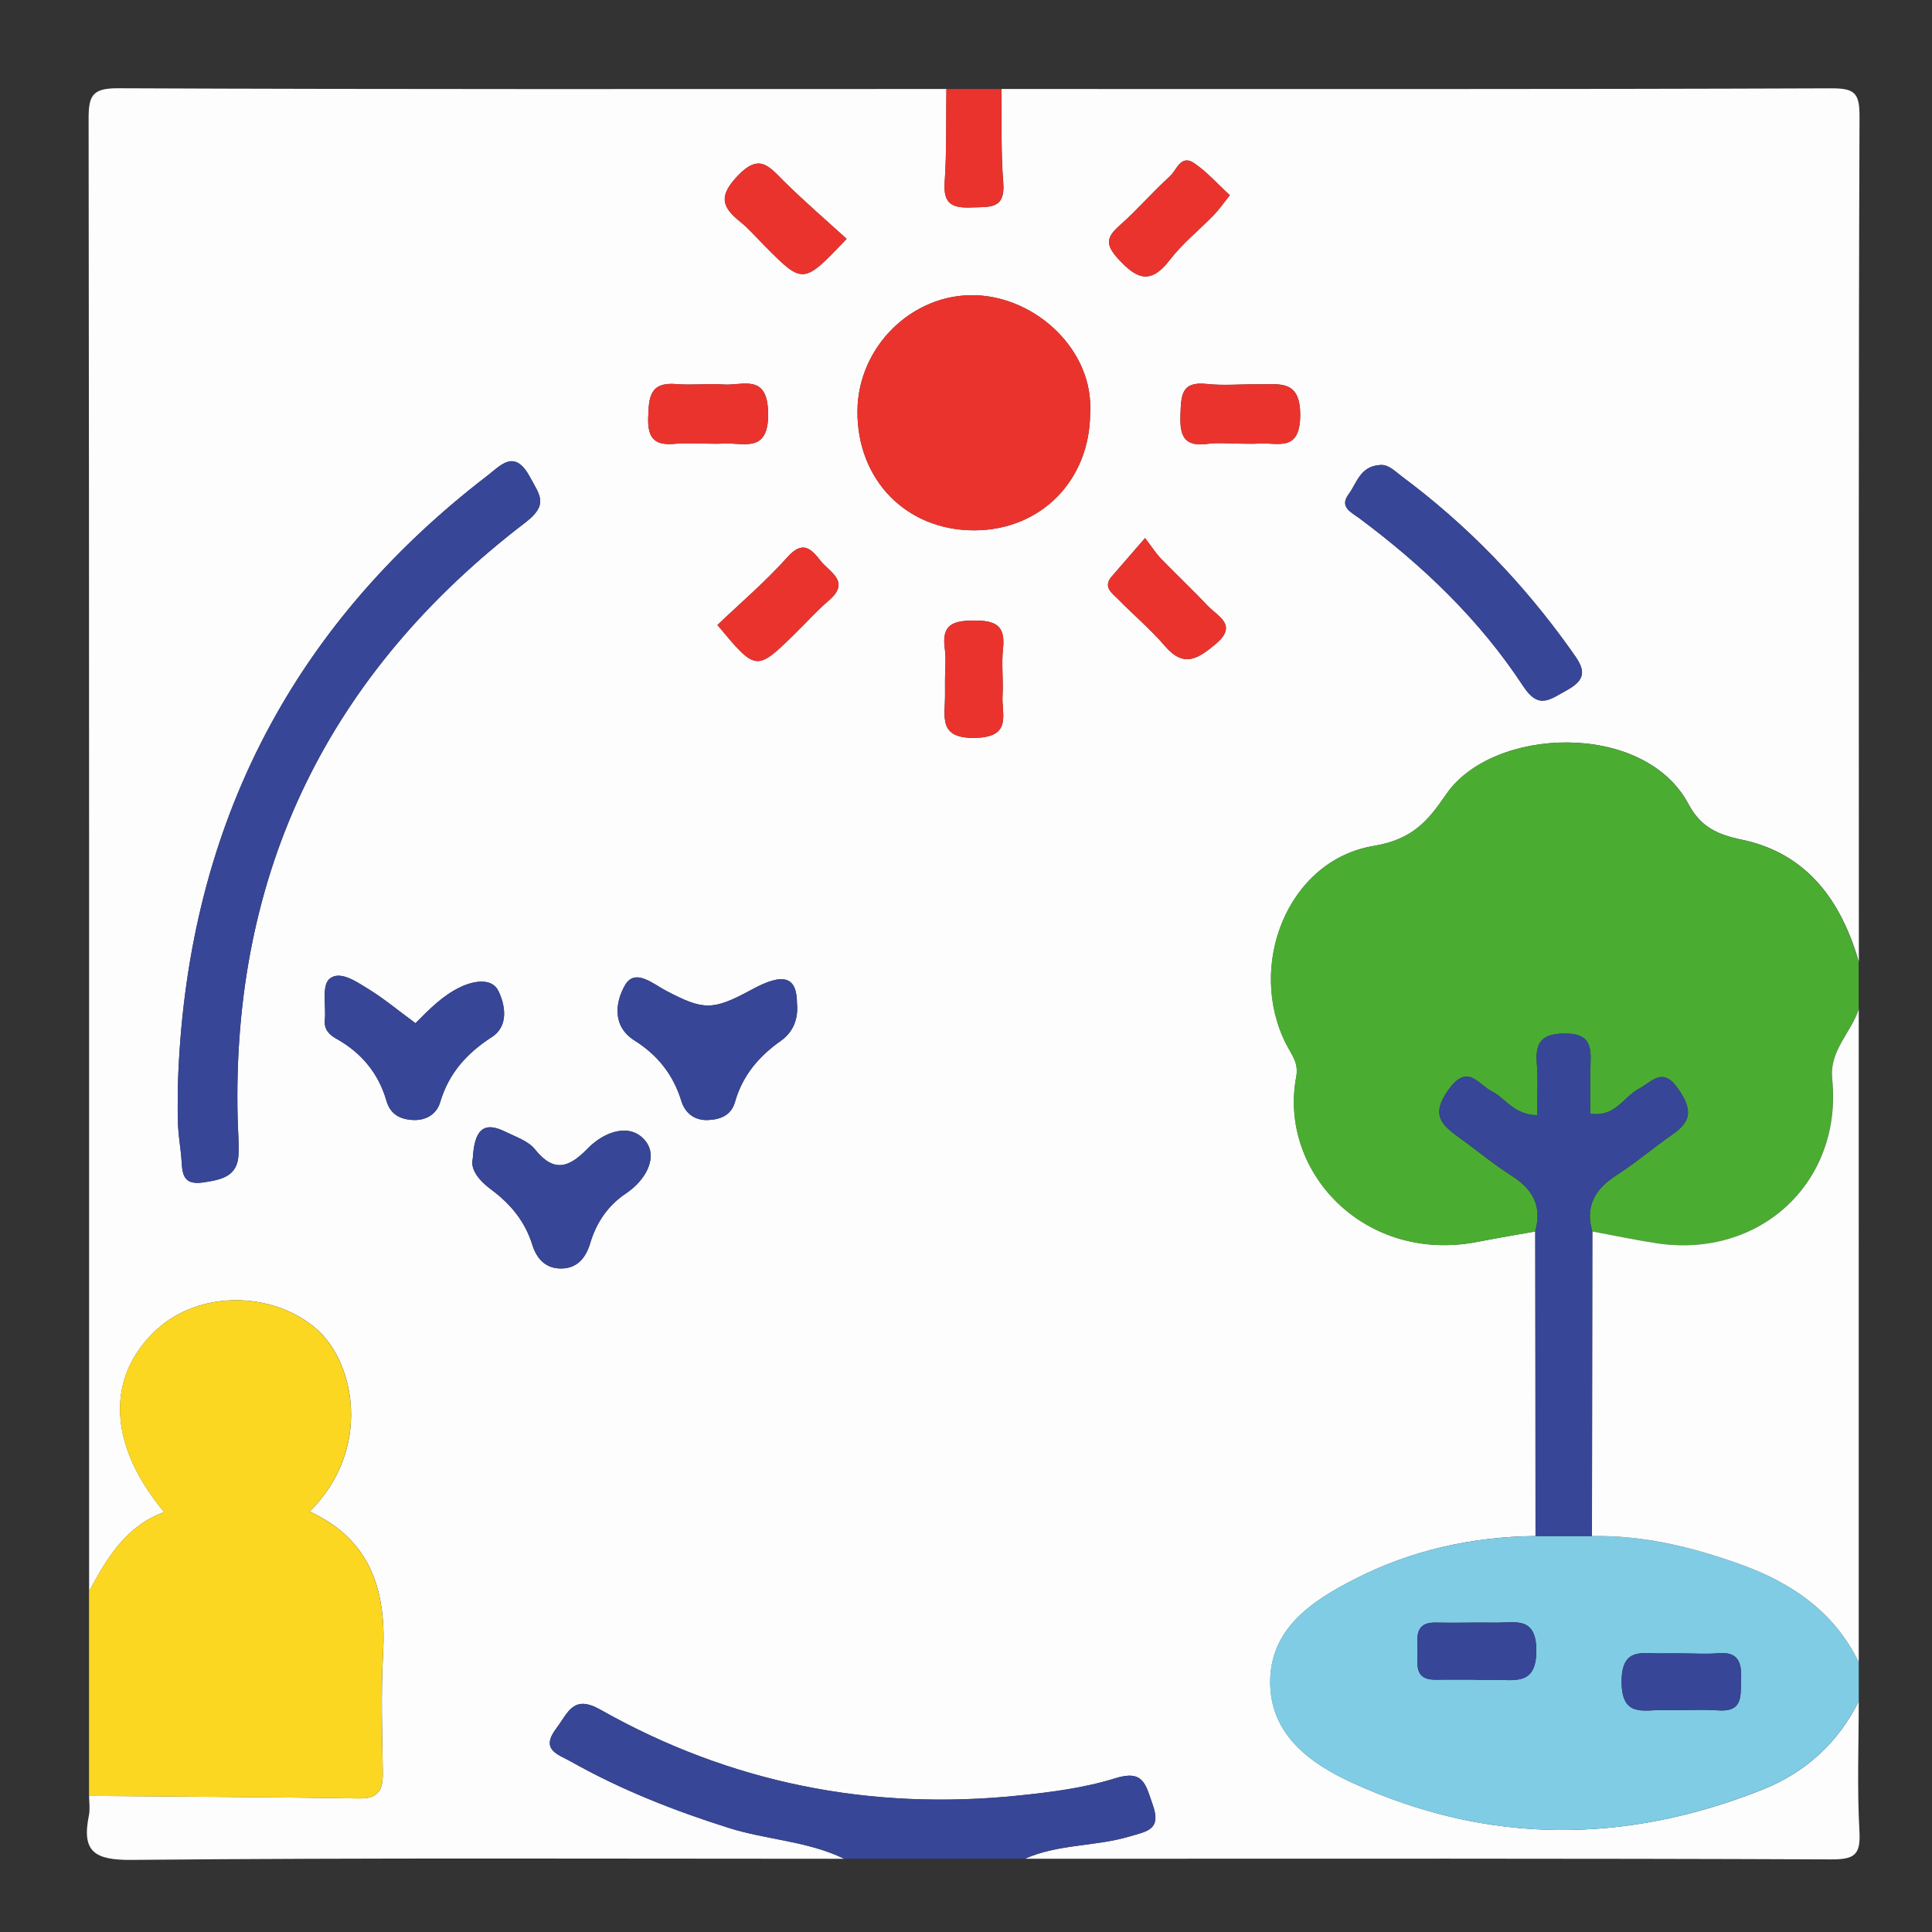<?xml version="1.0" encoding="utf-8"?>
<!-- Generator: Adobe Illustrator 23.0.1, SVG Export Plug-In . SVG Version: 6.00 Build 0)  -->
<svg version="1.1" id="Layer_1" xmlns="http://www.w3.org/2000/svg" xmlns:xlink="http://www.w3.org/1999/xlink" x="0px" y="0px"
	 viewBox="0 0 500 500" style="enable-background:new 0 0 500 500;" xml:space="preserve">
<rect x="0" y="0" width="500" height="500" fill="#333333" stroke="none"/>
<style type="text/css">
	.st0{fill:#8C0228;}
	.st1{fill:#FDFDFD;}
	.st2{fill:#4BAC32;}
	.st3{fill:#7FCCE4;}
	.st4{fill:#FBD721;}
	.st5{fill:#374697;}
	.st6{fill:#EB332D;}
</style>
<g>
	<g>
		<path class="st0" d="M485.45,245.32 M249.93,14.48 M464.06,250.4"/>
	</g>
</g>
<g>
	<g>
		<path class="st1" d="M481.04,440.32c0,11.2-0.44,22.42,0.18,33.58c0.34,6.12-1.23,7.33-7.3,7.31
			c-66.15-0.28-132.31-0.17-198.47-0.17c-3.39,0-6.79,0-10.18,0c8.6-3.84,18.16-3.12,27.06-5.76c4.59-1.37,8.34-1.71,5.97-8.31
			c-1.82-5.08-2.27-9.07-9.7-6.74c-7.98,2.5-16.51,3.59-24.88,4.45c-38.4,3.98-74.68-3.2-108.32-22.21c-7.07-4-8.35,0.78-11.4,4.81
			c-4.26,5.6,0.43,6.74,3.7,8.58c12.98,7.32,26.74,12.74,40.96,17.22c9.84,3.1,20.4,3.38,29.81,7.97
			c-61.45,0-122.9-0.28-184.35,0.29c-9.71,0.09-13.03-2.14-11.11-11.52c0.33-1.62,0.05-3.37,0.05-5.05
			c23.32,0.2,46.64,0.3,69.95,0.66c5.25,0.08,6.13-2.54,6.06-6.91c-0.15-10.14-0.5-20.32,0.07-30.44c0.91-16.14-2.99-29.54-19-36.89
			c16.27-16.16,11.73-38.77,1.6-47.4c-11.39-9.7-30.19-9.87-41.24,0.34c-13.16,12.16-12.61,29.72,1.99,47.2
			c-9.95,3.61-14.82,11.94-19.43,20.49c0-127.01,0.04-254.02-0.13-381.03c-0.01-6.01,0.92-7.98,7.62-7.95
			c71.46,0.31,142.93,0.19,214.39,0.19c-0.11,8.07,0.1,16.16-0.45,24.2c-0.4,5.76,2.18,6.65,7.07,6.45
			c4.57-0.19,8.66,0.53,8.09-6.45c-0.65-8.02-0.35-16.13-0.46-24.2c71.58,0,143.17,0.1,214.75-0.17c6.07-0.02,7.32,1.22,7.3,7.3
			c-0.27,72.94-0.17,145.88-0.17,218.82c-4.55-15.88-13.43-28.15-30.29-31.67c-6.5-1.35-10.7-3.4-13.82-9.25
			c-11.51-21.56-50.64-20.03-62.66-2.52c-4.66,6.78-8.56,11.68-18.84,13.4c-22.23,3.72-32.92,31.07-22.52,51.39
			c1.35,2.63,3.23,4.72,2.55,8.33c-4.65,24.55,17.7,48.48,47.03,42.71c4.93-0.97,9.89-1.79,14.84-2.68
			c0.03,26.28,0.06,52.55,0.09,78.83c-16.47,0.18-32.22,3.66-46.89,11.17c-11.11,5.69-21.9,12.82-21.81,26.83
			c0.09,13.52,10.42,20.93,21.41,25.94c35.03,15.99,70.59,15.85,106.17,1.61C467.3,458.65,475.67,451.05,481.04,440.32z
			 M46.03,280.94c0,3.38-0.11,6.77,0.04,10.15c0.12,2.7,0.57,5.38,0.83,8.07c0.36,3.6-0.27,7.77,5.77,6.84
			c4.61-0.71,8.86-1.48,9.07-7.31c0.11-3.04-0.15-6.09-0.23-9.14c-1.63-64.18,23.71-115.51,74.42-154.3
			c6.14-4.7,3.77-7.07,1.2-11.84c-3.97-7.35-7.55-2.96-10.97-0.33C74.29,162.92,48.03,215.83,46.03,280.94z M282.13,106.97
			c0.99-16.27-13.93-30.03-29.6-30.56c-16.44-0.55-30.49,13.33-30.62,29.91c-0.14,17.91,12.68,30.99,30.3,30.93
			C269.35,137.19,282.03,124.36,282.13,106.97z M356.87,120.37c-4.9,0.43-5.75,4.7-7.85,7.53c-2.48,3.35,0.7,4.68,2.81,6.25
			c16.43,12.24,31.12,26.26,42.38,43.44c4.05,6.17,6.93,3.41,11.34,1.01c6.12-3.32,3.83-6.39,1.04-10.32
			c-12.28-17.26-26.78-32.33-43.78-44.97C360.97,121.95,359.28,120.01,356.87,120.37z M206.26,259.72
			c-0.02-7.02-3.48-8.09-11.68-3.63c-10.15,5.52-12.48,5.42-22.27,0.28c-3.34-1.75-7.99-5.92-10.59-1.35
			c-2.35,4.13-3.5,10.49,2.5,14.27c5.95,3.75,10,8.81,12.1,15.61c0.94,3.04,3.28,5.1,6.87,4.97c3.29-0.13,6.05-1.23,7.02-4.66
			c1.94-6.84,6.15-11.82,11.9-15.86C205.24,267.13,206.64,263.69,206.26,259.72z M107.53,264.8c-4.63-3.4-8.25-6.43-12.23-8.87
			c-3.1-1.89-7.44-4.96-10.1-2.52c-1.96,1.8-0.79,6.95-1.13,10.6c-0.23,2.41,1.14,3.78,2.95,4.79c6.49,3.63,10.91,8.9,12.99,16.07
			c0.99,3.41,3.35,4.77,6.74,4.98c3.55,0.22,6.26-1.56,7.15-4.54c2.24-7.56,6.89-12.72,13.42-16.94c4.47-2.88,3.38-8.45,1.65-11.95
			c-1.66-3.37-6.28-2.64-9.76-0.99C114.54,257.63,111.03,261.3,107.53,264.8z M122.36,299.8c-0.76,2.97,1.84,5.89,4.74,8.04
			c5.07,3.76,8.77,8.25,10.66,14.3c1.08,3.45,3.27,6.04,7.15,6.14c4.38,0.12,6.69-2.69,7.84-6.56c1.6-5.39,4.64-9.79,9.26-12.87
			c5.15-3.44,8.33-9.4,5.07-13.52c-3.87-4.9-10.65-2.55-14.95,1.87c-4.78,4.91-8.71,6.47-13.69,0.24c-1.76-2.19-5.03-3.25-7.73-4.59
			C124.8,289.93,122.75,292.92,122.36,299.8z M219.11,61.82c-5.53-5.05-11.18-9.89-16.43-15.12c-3.78-3.77-6.23-7.02-11.76-1.2
			c-4.93,5.19-4.19,8.01,0.61,11.85c2.36,1.89,4.34,4.24,6.48,6.39C207.86,73.64,207.86,73.64,219.11,61.82z M318.28,50.52
			c-3.28-3-5.99-6.12-9.3-8.34c-3.39-2.28-4.48,1.88-6.2,3.44c-4.51,4.07-8.48,8.73-13.03,12.75c-3.43,3.04-3.76,4.9-0.35,8.63
			c4.89,5.36,8.44,6.65,13.37,0.23c3.26-4.25,7.58-7.68,11.34-11.56C315.47,54.27,316.58,52.64,318.28,50.52z M182.9,114.81
			c1.35,0,2.71,0.08,4.06-0.01c5.39-0.38,12.03,2.79,11.83-7.98c-0.2-10.29-6.59-6.95-11.56-7.31c-4.04-0.29-8.14,0.23-12.16-0.11
			c-6.96-0.59-7.15,3.42-7.32,8.78c-0.17,5.59,2,7.15,7.04,6.67C177.47,114.6,180.2,114.81,182.9,114.81z M320.68,114.81
			c1.69,0,3.39,0.1,5.07-0.02c4.84-0.34,10.6,2.35,10.74-7.12c0.14-9.61-5.46-8.15-11.05-8.21c-4.39-0.05-8.83,0.38-13.17-0.1
			c-6.67-0.73-6.58,3.12-6.77,7.99c-0.21,5.44,0.94,8.37,7.08,7.51C315.23,114.5,317.98,114.81,320.68,114.81z M296.34,139.25
			c-3.35,3.86-5.98,6.9-8.61,9.93c-2.39,2.76,0.06,4.3,1.62,5.88c4.02,4.1,8.46,7.83,12.18,12.18c4.85,5.66,8.53,3.23,13.02-0.51
			c5.97-4.97,0.66-7.15-2-9.95c-3.95-4.17-8.13-8.12-12.13-12.24C299.26,143.35,298.36,141.89,296.34,139.25z M185.67,161.75
			c10.04,12.05,10.04,12.06,20.15,2.16c2.89-2.83,5.6-5.88,8.67-8.5c5.78-4.95,0.16-7.31-2.2-10.36c-2.48-3.21-4.64-5.18-8.53-0.83
			C198.17,150.49,191.71,155.98,185.67,161.75z M244.57,175.91c0,1.36-0.01,2.71,0,4.07c0.03,5.49-1.89,11.25,7.94,10.98
			c9.52-0.26,6.66-6.15,6.94-10.89c0.24-4.06-0.31-8.18,0.13-12.2c0.67-6.03-1.97-7.3-7.51-7.28c-5.43,0.02-8.41,1.03-7.57,7.19
			C244.88,170.44,244.57,173.2,244.57,175.91z"/>
		<path class="st2" d="M397.3,318.7c-4.95,0.89-9.9,1.71-14.83,2.68c-29.32,5.76-51.68-18.16-47.03-42.71
			c0.68-3.61-1.2-5.7-2.55-8.33c-10.4-20.32,0.29-47.66,22.52-51.39c10.28-1.72,14.18-6.62,18.84-13.4
			c12.03-17.51,51.16-19.04,62.66,2.52c3.12,5.85,7.33,7.9,13.82,9.25c16.87,3.51,25.75,15.78,30.29,31.67c0,4.07,0,8.14,0,12.21
			c-1.99,6.1-7.62,10.65-6.87,18.01c2.73,26.65-18.57,46.56-45.36,42.55c-5.6-0.84-11.14-2.03-16.71-3.06
			c-1.84-6.43,0.57-10.88,6.06-14.41c5.09-3.28,9.73-7.23,14.71-10.7c4.76-3.32,5.2-6.19,1.69-11.45
			c-4.19-6.27-6.75-2.32-10.45-0.33c-3.95,2.14-6.23,7.47-12.51,6.4c0-4.4-0.16-8.78,0.04-13.13c0.22-4.67-0.55-7.57-6.43-7.59
			c-5.79-0.03-7.93,1.89-7.47,7.61c0.36,4.48,0.07,9.01,0.07,13.53c-6.14-0.18-8.2-4.4-11.71-6.18c-3.58-1.81-6.29-7.4-11.29-0.33
			c-4.38,6.19-2,8.8,2.55,12.08c4.65,3.34,9.07,7.03,13.89,10.11C396.76,307.8,399.15,312.27,397.3,318.7z"/>
		<path class="st3" d="M481.04,440.32c-5.37,10.73-13.73,18.33-24.77,22.75c-35.58,14.24-71.14,14.38-106.17-1.61
			c-10.98-5.01-21.32-12.43-21.41-25.94c-0.09-14.01,10.7-21.14,21.81-26.83c14.66-7.5,30.41-10.99,46.89-11.16
			c4.87,0,9.74,0,14.61,0c13.24-0.25,25.89,2.84,38.21,7.24c13.25,4.73,24.42,12.23,30.83,25.38
			C481.04,433.54,481.04,436.93,481.04,440.32z M381.81,434.7c0,0.02,0,0.03,0,0.05c1.69,0,3.38,0,5.06,0
			c5.28-0.02,10.7,1.4,10.73-7.52c0.03-9.19-5.75-7.19-10.81-7.29c-5.06-0.1-10.13,0.12-15.19-0.02c-5.3-0.14-4.86,3.55-4.74,6.9
			c0.12,3.45-1.27,7.99,4.82,7.89C375.06,434.65,378.44,434.7,381.81,434.7z M435.44,427.89c-1.69,0-3.39-0.04-5.08,0.01
			c-5.11,0.14-10.73-1.84-10.69,7.4c0.04,9.3,5.79,7.13,10.8,7.27c4.74,0.13,9.51-0.25,14.23,0.08c6.52,0.46,5.7-3.86,5.89-7.97
			c0.2-4.39-0.67-7.31-6-6.82C441.56,428.12,438.49,427.9,435.44,427.89z"/>
		<path class="st4" d="M23.04,411.83c4.61-8.56,9.48-16.88,19.43-20.49c-14.6-17.49-15.15-35.05-1.99-47.2
			c11.06-10.21,29.85-10.04,41.24-0.34c10.13,8.63,14.66,31.23-1.6,47.4c16.01,7.35,19.91,20.75,19,36.89
			c-0.57,10.12-0.22,20.29-0.07,30.44c0.07,4.37-0.81,6.99-6.06,6.91c-23.31-0.36-46.63-0.47-69.95-0.66
			C23.04,447.11,23.04,429.47,23.04,411.83z"/>
		<path class="st1" d="M481.04,430.15c-6.41-13.16-17.58-20.65-30.83-25.38c-12.32-4.4-24.97-7.49-38.21-7.24
			c0.03-26.28,0.07-52.56,0.1-78.83c5.57,1.03,11.12,2.22,16.71,3.06c26.79,4.01,48.09-15.9,45.36-42.55
			c-0.75-7.35,4.88-11.9,6.87-18.01C481.04,317.51,481.04,373.83,481.04,430.15z"/>
		<path class="st5" d="M218.45,481.04c-9.41-4.59-19.97-4.87-29.81-7.97c-14.22-4.48-27.97-9.9-40.96-17.22
			c-3.27-1.84-7.96-2.98-3.7-8.58c3.06-4.02,4.33-8.81,11.4-4.81c33.65,19.02,69.92,26.19,108.32,22.21
			c8.37-0.87,16.9-1.95,24.88-4.45c7.43-2.33,7.88,1.66,9.7,6.74c2.37,6.6-1.38,6.95-5.97,8.31c-8.89,2.65-18.46,1.93-27.06,5.76
			C249.66,481.04,234.05,481.04,218.45,481.04z"/>
		<path class="st6" d="M259.16,23.04c0.11,8.07-0.19,16.17,0.46,24.2c0.57,6.98-3.52,6.26-8.09,6.45c-4.89,0.21-7.47-0.69-7.07-6.45
			c0.55-8.04,0.34-16.13,0.45-24.2C249.66,23.04,254.41,23.04,259.16,23.04z"/>
		<path class="st5" d="M46.03,280.94c2-65.11,28.26-118.02,80.12-157.85c3.43-2.63,7.01-7.02,10.97,0.33
			c2.57,4.77,4.94,7.14-1.2,11.84c-50.71,38.79-76.05,90.12-74.42,154.3c0.08,3.05,0.34,6.1,0.23,9.14
			c-0.21,5.82-4.46,6.6-9.07,7.31c-6.04,0.93-5.41-3.24-5.77-6.84c-0.27-2.69-0.72-5.38-0.83-8.07
			C45.92,287.72,46.03,284.33,46.03,280.94z"/>
		<path class="st6" d="M282.13,106.97c-0.1,17.39-12.77,30.21-29.92,30.28c-17.62,0.06-30.44-13.02-30.3-30.93
			c0.13-16.58,14.19-30.46,30.62-29.91C268.2,76.94,283.12,90.7,282.13,106.97z"/>
		<path class="st5" d="M412.09,318.69c-0.03,26.28-0.07,52.56-0.1,78.83c-4.87,0-9.74,0-14.61,0c-0.03-26.28-0.06-52.55-0.09-78.83
			c1.85-6.43-0.54-10.89-6.04-14.41c-4.81-3.08-9.23-6.77-13.89-10.11c-4.56-3.27-6.93-5.88-2.55-12.08c5-7.07,7.71-1.48,11.29,0.33
			c3.51,1.78,5.57,6,11.71,6.18c0-4.52,0.29-9.05-0.07-13.53c-0.46-5.71,1.68-7.64,7.47-7.61c5.88,0.03,6.65,2.92,6.43,7.59
			c-0.2,4.36-0.04,8.73-0.04,13.13c6.28,1.07,8.56-4.26,12.51-6.4c3.69-2,6.26-5.94,10.45,0.33c3.51,5.26,3.07,8.13-1.69,11.45
			c-4.97,3.47-9.62,7.43-14.71,10.7C412.67,307.81,410.26,312.26,412.09,318.69z"/>
		<path class="st5" d="M356.87,120.37c2.41-0.37,4.1,1.58,5.94,2.94c17,12.64,31.51,27.71,43.78,44.97
			c2.79,3.92,5.08,6.99-1.04,10.32c-4.42,2.4-7.3,5.16-11.34-1.01c-11.26-17.17-25.95-31.2-42.38-43.44
			c-2.11-1.57-5.29-2.9-2.81-6.25C351.12,125.07,351.97,120.81,356.87,120.37z"/>
		<path class="st5" d="M206.26,259.72c0.39,3.97-1.01,7.41-4.15,9.62c-5.75,4.04-9.95,9.02-11.9,15.86
			c-0.98,3.43-3.73,4.53-7.02,4.66c-3.59,0.14-5.94-1.92-6.87-4.97c-2.09-6.81-6.15-11.87-12.1-15.61c-6-3.78-4.85-10.13-2.5-14.27
			c2.6-4.57,7.26-0.4,10.59,1.35c9.79,5.14,12.12,5.24,22.27-0.28C202.78,251.62,206.25,252.7,206.26,259.72z"/>
		<path class="st5" d="M107.53,264.8c3.51-3.51,7.02-7.18,11.67-9.37c3.48-1.64,8.1-2.37,9.76,0.99c1.73,3.5,2.81,9.07-1.65,11.95
			c-6.53,4.22-11.17,9.38-13.42,16.94c-0.88,2.98-3.6,4.76-7.15,4.54c-3.38-0.21-5.75-1.57-6.74-4.98
			c-2.08-7.16-6.5-12.44-12.99-16.07c-1.81-1.01-3.18-2.38-2.95-4.79c0.34-3.65-0.83-8.8,1.13-10.6c2.67-2.44,7.01,0.63,10.1,2.52
			C99.28,258.37,102.9,261.4,107.53,264.8z"/>
		<path class="st5" d="M122.36,299.8c0.4-6.88,2.44-9.87,8.35-6.94c2.7,1.34,5.98,2.39,7.73,4.59c4.99,6.23,8.92,4.67,13.69-0.24
			c4.3-4.42,11.08-6.77,14.95-1.87c3.25,4.12,0.07,10.08-5.07,13.52c-4.62,3.08-7.66,7.49-9.26,12.87
			c-1.15,3.87-3.46,6.68-7.84,6.56c-3.87-0.11-6.07-2.69-7.15-6.14c-1.89-6.05-5.59-10.54-10.66-14.3
			C124.2,305.69,121.59,302.76,122.36,299.8z"/>
		<path class="st6" d="M219.11,61.82c-11.25,11.82-11.25,11.82-21.11,1.93c-2.14-2.15-4.13-4.5-6.48-6.39
			c-4.79-3.84-5.54-6.66-0.61-11.85c5.54-5.82,7.98-2.57,11.76,1.2C207.93,51.94,213.58,56.77,219.11,61.82z"/>
		<path class="st6" d="M318.28,50.52c-1.69,2.11-2.81,3.75-4.17,5.15c-3.76,3.88-8.08,7.31-11.34,11.56
			c-4.93,6.42-8.47,5.13-13.37-0.23c-3.41-3.73-3.09-5.59,0.35-8.63c4.54-4.02,8.52-8.68,13.03-12.75c1.73-1.56,2.81-5.71,6.2-3.44
			C312.29,44.4,315,47.52,318.28,50.52z"/>
		<path class="st6" d="M182.9,114.81c-2.71,0-5.43-0.21-8.11,0.04c-5.04,0.48-7.21-1.08-7.04-6.67c0.16-5.36,0.36-9.38,7.32-8.78
			c4.03,0.34,8.13-0.18,12.16,0.11c4.96,0.36,11.36-2.98,11.56,7.31c0.21,10.76-6.44,7.59-11.83,7.98
			C185.62,114.89,184.26,114.81,182.9,114.81z"/>
		<path class="st6" d="M320.68,114.81c-2.7,0-5.45-0.31-8.1,0.06c-6.14,0.86-7.29-2.08-7.08-7.51c0.19-4.87,0.1-8.72,6.77-7.99
			c4.34,0.47,8.78,0.04,13.17,0.1c5.59,0.07,11.19-1.4,11.05,8.21c-0.14,9.46-5.9,6.78-10.74,7.12
			C324.07,114.91,322.37,114.81,320.68,114.81z"/>
		<path class="st6" d="M296.34,139.25c2.01,2.63,2.92,4.09,4.08,5.29c4,4.12,8.18,8.07,12.13,12.24c2.66,2.8,7.97,4.98,2,9.95
			c-4.49,3.73-8.17,6.17-13.02,0.51c-3.72-4.35-8.16-8.08-12.18-12.18c-1.56-1.59-4-3.13-1.62-5.88
			C290.37,146.15,293,143.11,296.34,139.25z"/>
		<path class="st6" d="M185.67,161.75c6.03-5.77,12.5-11.27,18.09-17.53c3.89-4.35,6.05-2.38,8.53,0.83
			c2.36,3.05,7.97,5.41,2.2,10.36c-3.07,2.63-5.77,5.67-8.67,8.5C195.71,173.81,195.71,173.81,185.67,161.75z"/>
		<path class="st6" d="M244.57,175.91c0-2.71,0.31-5.47-0.06-8.13c-0.84-6.16,2.13-7.16,7.57-7.19c5.54-0.02,8.17,1.25,7.51,7.28
			c-0.45,4.02,0.11,8.14-0.13,12.2c-0.29,4.75,2.58,10.63-6.94,10.89c-9.83,0.27-7.9-5.49-7.94-10.98
			C244.56,178.63,244.57,177.27,244.57,175.91z"/>
		<path class="st5" d="M381.81,434.7c-3.37,0-6.75-0.04-10.12,0.01c-6.1,0.1-4.7-4.44-4.82-7.89c-0.12-3.35-0.56-7.04,4.74-6.9
			c5.06,0.13,10.13-0.08,15.19,0.02c5.06,0.1,10.84-1.89,10.81,7.29c-0.03,8.93-5.45,7.51-10.73,7.52c-1.69,0.01-3.38,0-5.06,0
			C381.81,434.73,381.81,434.71,381.81,434.7z"/>
		<path class="st5" d="M435.44,427.89c3.05,0.01,6.12,0.23,9.15-0.04c5.32-0.48,6.19,2.43,6,6.82c-0.18,4.11,0.63,8.43-5.89,7.97
			c-4.72-0.34-9.49,0.05-14.23-0.08c-5.02-0.13-10.76,2.03-10.8-7.27c-0.04-9.24,5.58-7.26,10.69-7.4
			C432.04,427.85,433.74,427.89,435.44,427.89z"/>
	</g>
</g>
</svg>
